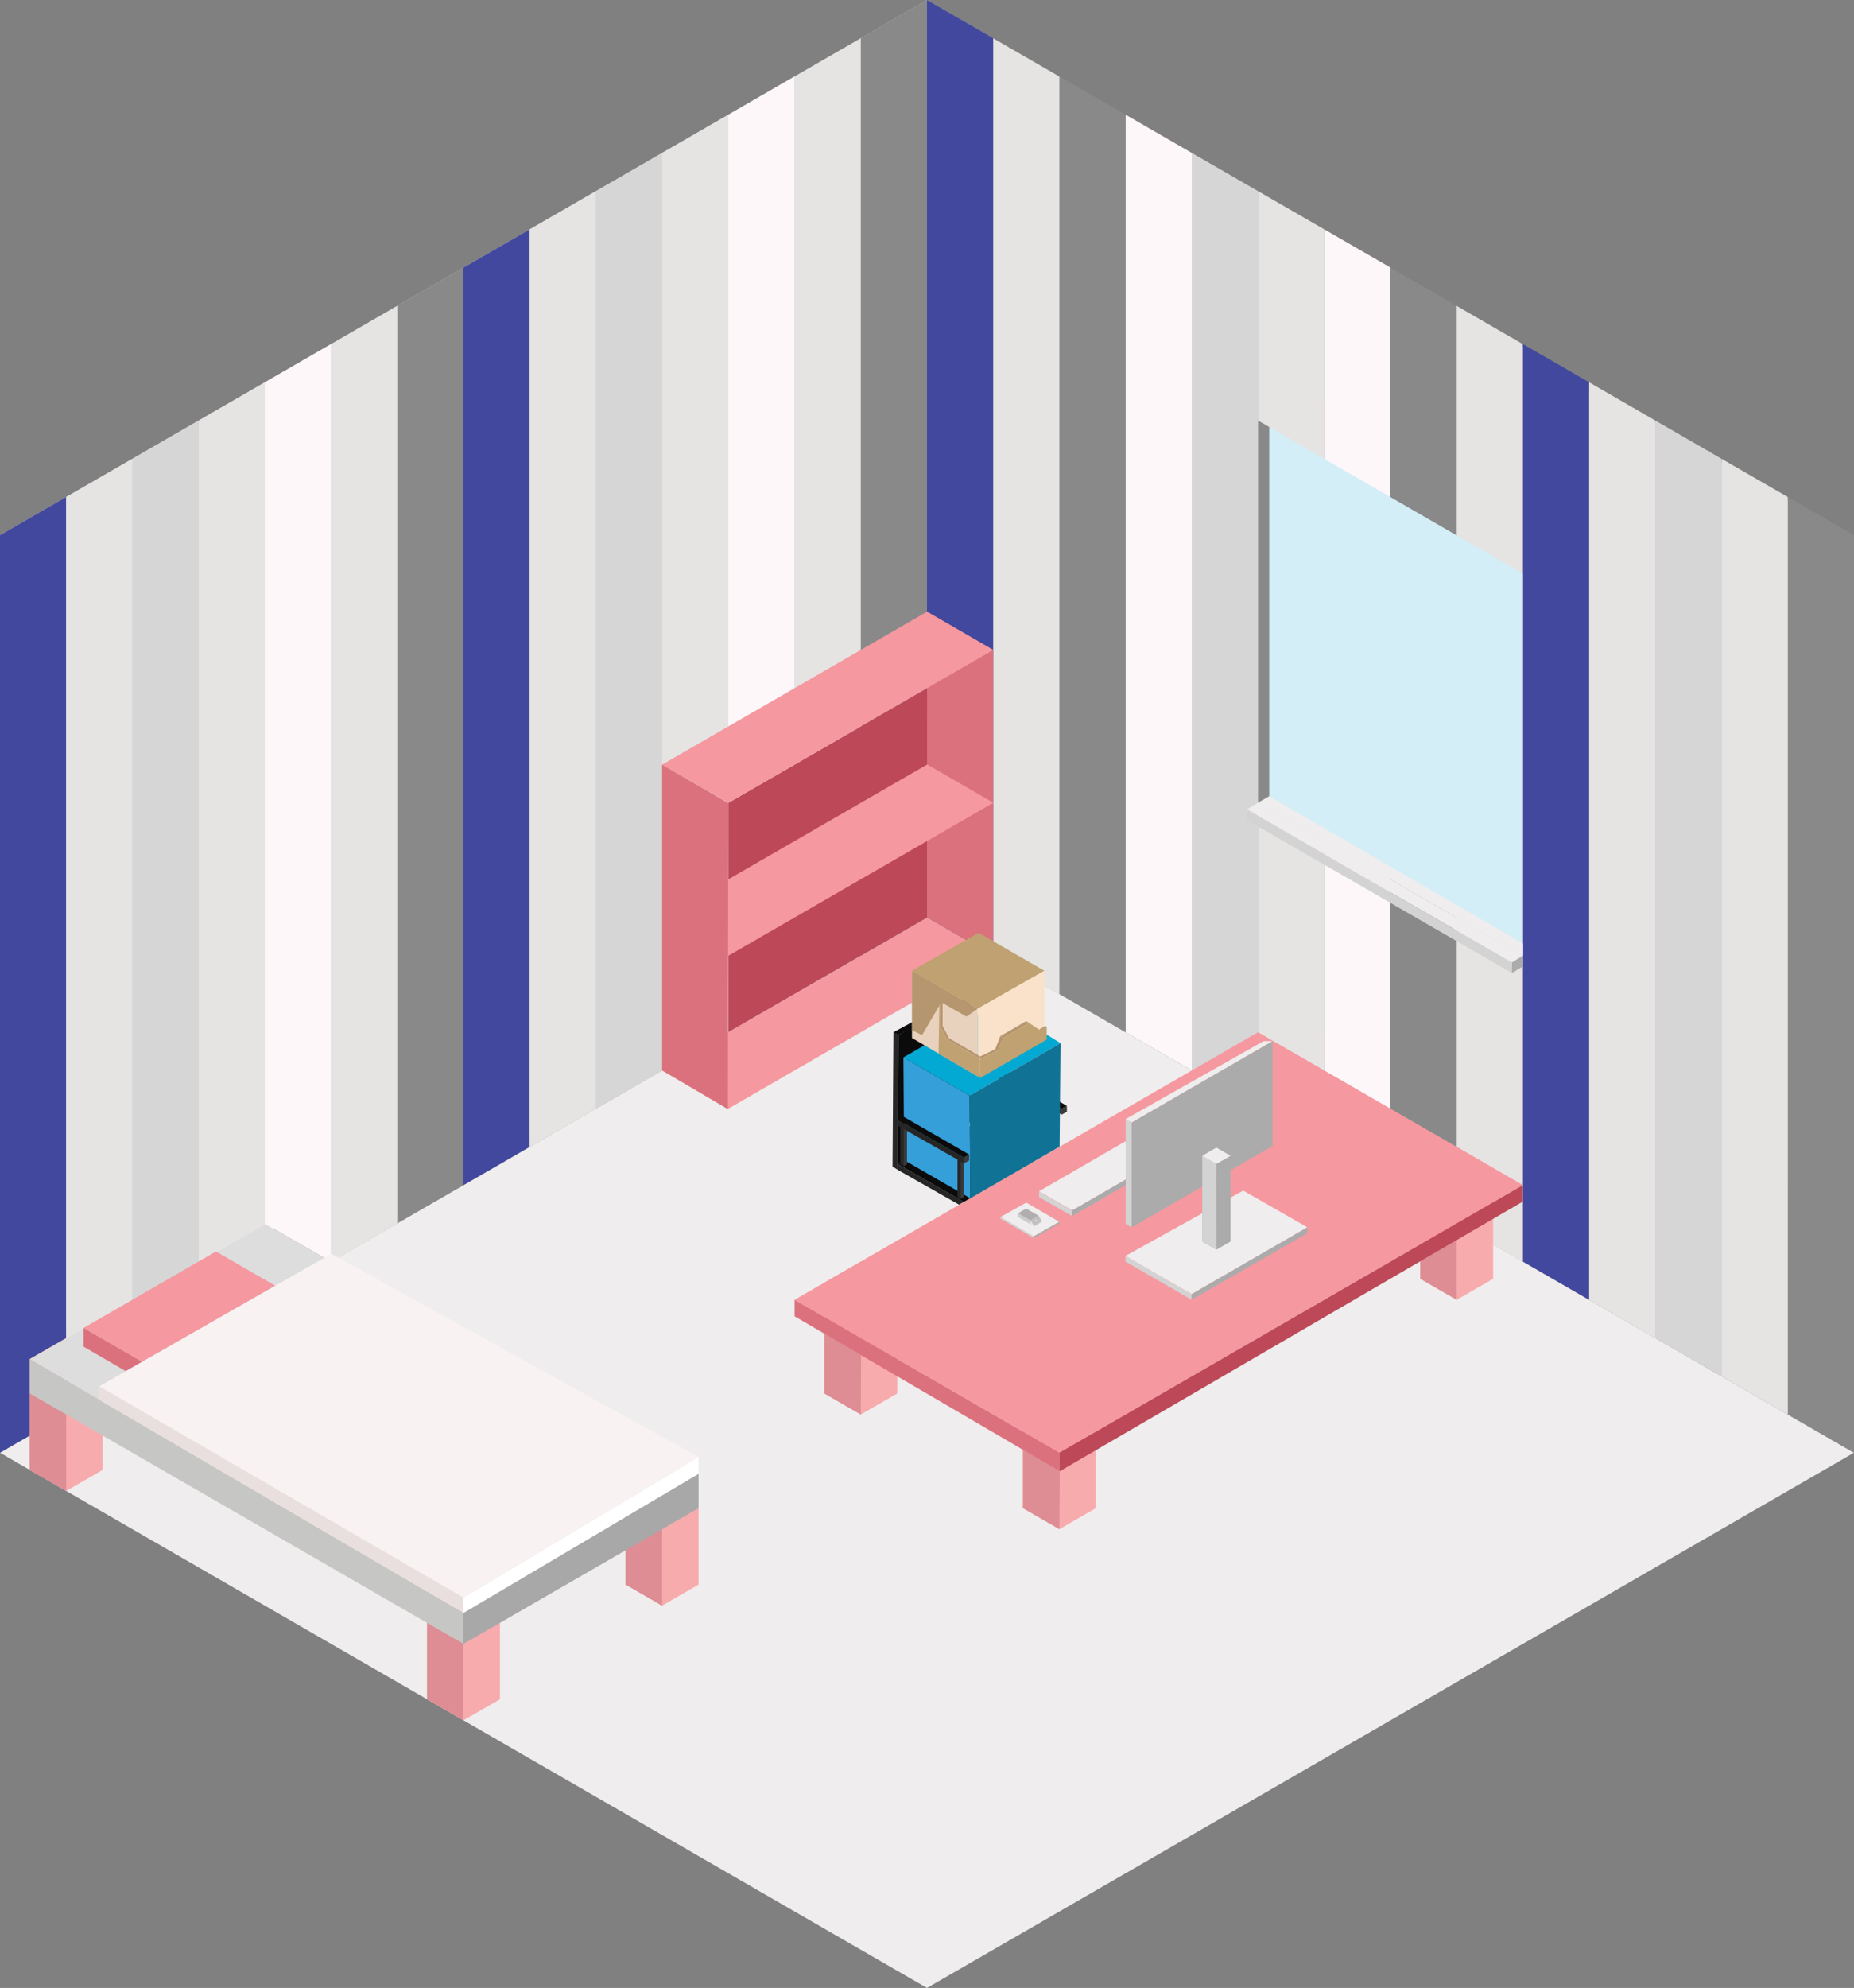 <svg xmlns="http://www.w3.org/2000/svg" viewBox="0 0 383.64 411.25"><rect x="0" y="0" width="383.64" height="411.25" fill="#808080" stroke="none"/><defs><style>.cls-1{fill:#efeded;}.cls-2{fill:#0b0b0b;}.cls-3{fill:#d2d2d1;}.cls-4{fill:#f8abad;}.cls-5{fill:#dd8d93;}.cls-6{fill:#262626;}.cls-7{fill:#3a3a3a;}.cls-8{fill:#bcbcbc;}.cls-9{fill:#898989;}.cls-10{fill:#e5e4e3;}.cls-11{fill:#d6d6d6;}.cls-12{fill:#41489e;}.cls-13{fill:#fdf7fa;}.cls-14{fill:#359fd9;}.cls-15{fill:#04a9d3;}.cls-16{fill:#107396;}.cls-17{fill:#f5989f;}.cls-18{fill:#db717d;}.cls-19{fill:#bc4858;}.cls-20{fill:#d3d3d3;}.cls-21{fill:#ababab;}.cls-22{fill:#e9d2bd;}.cls-23{fill:#c0a171;}.cls-24{fill:#f9e2c9;}.cls-25{fill:#b5966f;}.cls-26{fill:#d3eef6;}.cls-27{fill:#c1bfbf;}.cls-28{fill:#b0aeae;}.cls-29{fill:#cccccb;}.cls-30{fill:#e5e5e5;}.cls-31{fill:#c6c6c5;}.cls-32{fill:#ddd;}.cls-33{fill:#a9a8a9;}.cls-34{fill:#fff;}.cls-35{fill:#eadfdf;}.cls-36{fill:#f9f2f2;}</style></defs><g id="Layer_2" data-name="Layer 2"><g id="Grid"><polygon class="cls-1" points="0 300.53 191.82 411.25 383.63 300.53 191.82 189.81 0 300.53"/><polygon class="cls-2" points="185.75 240.83 200.79 232.15 200.79 205.63 185.88 214.12 185.75 240.83"/><path class="cls-3" d="M0,300.53V110.72L191.82,0V189.81Z"/><path class="cls-2" d="M199.46,248.66l-13.71-7.83,14.16-8.22,13.46,8Z"/><path class="cls-4" d="M170.58,288.27V265.34l7.53-4.35,7.55,4.36v22.92l-7.54,4.35Z"/><path class="cls-5" d="M178.12,292.62l-7.54-4.35V275.9l7.61,4.45Q178.15,286.49,178.12,292.62Z"/><path class="cls-6" d="M206,221.56l13.72,7.84v1.19L206,222.77Z"/><path class="cls-2" d="M220.77,228.78l-1.08.62L206,221.56l1.14-.67Z"/><polygon class="cls-7" points="219.69 230.59 220.77 229.99 220.77 228.78 219.69 229.4 219.69 230.59"/><path class="cls-8" d="M383.64,300.53q-.87-95-1.73-190L191.82,0V189.81Z"/><polygon class="cls-9" points="383.64 300.53 369.93 292.62 369.94 102.81 383.64 110.72 383.64 300.53"/><polygon class="cls-10" points="369.93 292.62 356.23 284.71 356.23 94.91 369.93 102.81 369.93 292.62"/><polygon class="cls-11" points="356.23 284.71 342.53 276.81 342.53 87 356.23 94.91 356.23 284.71"/><polygon class="cls-10" points="342.53 276.81 328.83 268.9 328.83 79.09 342.53 87 342.53 276.81"/><polygon class="cls-12" points="328.83 268.9 315.13 260.99 315.13 71.18 328.83 79.09 328.83 268.9"/><polygon class="cls-10" points="315.09 260.99 301.38 253.08 301.39 63.27 315.09 71.18 315.09 260.99"/><polygon class="cls-9" points="301.43 253.08 287.73 245.17 287.73 55.36 301.43 63.27 301.43 253.08"/><polygon class="cls-13" points="287.73 245.17 274.02 237.26 274.03 47.45 287.73 55.36 287.73 245.17"/><polygon class="cls-10" points="274.02 237.26 260.32 229.35 260.32 39.54 274.02 47.45 274.02 237.26"/><polygon class="cls-11" points="260.32 229.35 246.62 221.44 246.62 31.64 260.32 39.54 260.32 229.35"/><polygon class="cls-13" points="246.62 221.44 232.92 213.53 232.92 23.73 246.62 31.64 246.62 221.44"/><polygon class="cls-9" points="232.92 213.54 219.22 205.63 219.22 15.82 232.92 23.73 232.92 213.54"/><polygon class="cls-10" points="219.18 205.63 205.48 197.72 205.48 7.91 219.18 15.82 219.18 205.63"/><polygon class="cls-12" points="205.52 197.72 191.82 189.81 191.82 0 205.52 7.91 205.52 197.72"/><path class="cls-14" d="M186.94,218.75l13.7,7.91.15,21.24L187.09,240Z"/><path class="cls-15" d="M186.94,218.75l13.7,7.91,18.81-10.86-13.21-8.19Z"/><path class="cls-16" d="M219.45,215.8q-.09,10.72-.19,21.44L200.79,247.9l-.15-21.24Z"/><path class="cls-4" d="M293.89,264.54V241.61l7.54-4.35,7.54,4.36v22.92l-7.54,4.36Z"/><path class="cls-5" d="M301.43,268.9l-7.54-4.36v-3.61l7.54-4.39Z"/><path class="cls-4" d="M211.68,312V289.07l7.54-4.35,7.54,4.36V312l-7.54,4.35Z"/><path class="cls-5" d="M219.22,316.35,211.68,312V299.93l7.6,4.44Z"/><polygon class="cls-17" points="164.41 268.9 219.22 300.53 315.13 245.17 260.32 213.54 164.41 268.9"/><path class="cls-18" d="M164.42,268.9v3.4l54.86,32.07-.06-3.84Z"/><polygon class="cls-19" points="315.13 245.17 315.13 248.56 219.28 304.37 219.22 300.53 315.13 245.17"/><path class="cls-1" d="M221.89,250.4l27.41-15.82-6.85-4L215,246.44Z"/><path class="cls-20" d="M215,246.44c0,.4,0,.79,0,1.18l6.8,3.93V250.4Z"/><path class="cls-21" d="M249.3,234.58v1.15l-27.42,15.82V250.4Z"/><path class="cls-20" d="M232.89,259.81c0,.39,0,.78,0,1.18l13.64,7.87c0-.38,0-.76,0-1.14Z"/><path class="cls-1" d="M257.25,246.3l-24.36,13.51,13.7,7.91,23.94-13.82Z"/><path class="cls-21" d="M270.53,253.9c0,.4,0,.81,0,1.21l-23.92,13.75,0-1.14Z"/><polygon class="cls-21" points="234.18 253.9 234.18 232.2 263.32 215.37 263.32 237.08 234.18 253.9"/><polygon class="cls-20" points="232.93 253.2 234.18 253.9 234.18 232.2 232.93 231.5 232.93 253.2"/><polygon class="cls-1" points="232.93 231.5 261.49 215.37 263.32 215.37 234.18 232.2 232.93 231.5"/><path class="cls-21" d="M254.64,247.93v-8.82l-2.93-1.7-2.93,1.69V248h0v8.83l2.93,1.69,2.93-1.69v-8.91Z"/><path class="cls-20" d="M251.71,258.53l-2.93-1.69V239.1l2.92,1.68Q251.7,249.66,251.71,258.53Z"/><polygon class="cls-1" points="248.78 239.1 251.7 240.78 254.64 239.11 251.71 237.41 248.78 239.1"/><path class="cls-6" d="M185.75,240.83V242l12.7,7.21,1-.59Z"/><polygon class="cls-17" points="137.01 221.44 191.82 189.81 205.52 197.72 150.63 229.4 137.01 221.44"/><path class="cls-7" d="M199.47,243.68h0v-2h0v-2l-.66-.38-.65.38v2h0v1.93h0v2h0v2l.65.38.66-.38v-2h0Z"/><path class="cls-6" d="M198.81,244.06v-4l-.65-.37v3.91h0v4l.65.38v-3.91Z"/><path class="cls-18" d="M205.52,134.46v63.26l-13.7-7.91q0-31.63,0-63.26Z"/><path class="cls-7" d="M187.68,236.92h0v-2h0v-2l-.65-.38-.66.38v2h0v1.92h0v2h0v2l.66.38.65-.38v-2h0Z"/><path class="cls-6" d="M187,237.29c0-1.32,0-2.64,0-4l-.65-.37v3.91h0v4l.66.38c0-1.31,0-2.61,0-3.92Z"/><path class="cls-6" d="M185.75,231.64l13.72,7.84v1.18l-13.72-7.81Z"/><path class="cls-2" d="M200.55,238.85l-1.08.63-13.72-7.84,1.14-.67Z"/><polygon class="cls-7" points="199.47 240.66 200.55 240.06 200.55 238.85 199.47 239.48 199.47 240.66"/><polygon class="cls-22" points="202.31 222.69 188.71 214.73 188.71 200.83 202.31 208.68 202.31 222.69"/><polygon class="cls-23" points="188.71 200.83 202.5 192.97 216.11 200.83 202.31 208.68 188.71 200.83"/><polygon class="cls-24" points="216.11 200.83 216.11 214.73 202.31 222.69 202.31 208.68 216.11 200.83"/><path class="cls-6" d="M185.75,242l-1.06-.68.19-27.82,1,.58Z"/><path class="cls-2" d="M184.88,213.54l3.83-2.07c0,.39,0,.77,0,1.15l-2.82,1.5Z"/><path class="cls-1" d="M213.9,255.78l5.32-3-6.85-4-5.37,3Z"/><path class="cls-20" d="M207,251.77v.34l6.89,4v-.37Z"/><path class="cls-21" d="M219.22,252.74v.34l-5.32,3.07v-.37Z"/><path class="cls-25" d="M195.05,207.49l4.92,2.82,2.34-1.63-13.6-7.85v12.3l2.09,1,3.82-6.51Z"/><path class="cls-23" d="M194.62,207.61l-.25.43c-.05,3.32-.11,6.63-.16,9.94l8.62,5v-3.88l-6.87-4-1.38-2.68Z"/><path class="cls-25" d="M207.68,214.74l5.29-3.12-.64-.37L207,214.34Z"/><path class="cls-25" d="M207,214.34c-.36.91-.72,1.81-1.07,2.72l.49.34c.42-.88.85-1.77,1.27-2.66Z"/><path class="cls-25" d="M202.83,218.55l3.09-1.49.49.34-3.58,1.71Z"/><path class="cls-25" d="M202.83,218.55l-6.44-3.77-.43.29,6.87,4Z"/><path class="cls-25" d="M195.05,212.21l1.34,2.57-.43.29-1.34-2.6Z"/><path class="cls-25" d="M195.05,212.21v-4.72l-.43-.24c0,1.75,0,3.5,0,5.26Z"/><path class="cls-25" d="M215,213l1.32-.76.29.17-1.34.77Z"/><path class="cls-23" d="M216.59,212.37v2.7L202.83,223v-3.88l3.58-1.71,1.27-2.66,5.29-3.12,2.28,1.52Z"/><polygon class="cls-12" points="0 300.53 13.7 292.62 13.7 102.81 0 110.72 0 300.53"/><polygon class="cls-10" points="13.7 292.62 27.4 284.71 27.4 94.91 13.7 102.81 13.7 292.62"/><polygon class="cls-11" points="27.4 284.71 41.11 276.81 41.1 87 27.4 94.91 27.4 284.71"/><polygon class="cls-10" points="41.11 276.81 54.81 268.9 54.81 79.09 41.11 87 41.11 276.81"/><polygon class="cls-13" points="54.8 268.9 68.51 260.99 68.51 71.18 54.8 79.09 54.8 268.9"/><polygon class="cls-10" points="68.55 260.99 82.25 253.08 82.25 63.27 68.55 71.18 68.55 260.99"/><polygon class="cls-9" points="82.21 253.08 95.91 245.17 95.91 55.36 82.21 63.27 82.21 253.08"/><polygon class="cls-12" points="95.91 245.17 109.61 237.26 109.61 47.45 95.91 55.36 95.91 245.17"/><polygon class="cls-10" points="109.61 237.26 123.31 229.35 123.31 39.54 109.61 47.45 109.61 237.26"/><polygon class="cls-11" points="123.31 229.35 137.01 221.44 137.01 31.64 123.31 39.54 123.31 229.35"/><polygon class="cls-10" points="137.01 221.44 150.72 213.53 150.72 23.73 137.01 31.64 137.01 221.44"/><polygon class="cls-13" points="150.71 213.54 164.42 205.63 164.41 15.82 150.71 23.73 150.71 213.54"/><polygon class="cls-10" points="164.46 205.63 178.16 197.72 178.16 7.91 164.46 15.82 164.46 205.63"/><polygon class="cls-9" points="178.12 197.72 191.82 189.81 191.82 0 178.12 7.91 178.12 197.72"/><polygon class="cls-19" points="150.72 166.08 191.84 142.37 191.82 189.81 150.72 213.53 150.72 166.08"/><polygon class="cls-26" points="315.09 118.66 315.09 197.74 260.32 166.08 260.32 87 315.09 118.66"/><polygon class="cls-1" points="260.32 166.08 258.01 167.43 312.83 199.1 315.09 197.74 260.32 166.08"/><path class="cls-20" d="M258,167.43l0,2.2,54.81,31.63V199.1Q285.42,183.28,258,167.43Z"/><polygon class="cls-21" points="315.09 197.74 312.86 199.1 312.85 201.26 315.09 199.95 315.09 197.74"/><path class="cls-1" d="M262.64,164.7l-2.32,1.35,54.83,31.67c0-.84,0-1.69,0-2.53Z"/><polygon class="cls-9" points="262.64 164.7 260.32 166.05 260.32 87 262.64 88.33 262.64 164.7"/><path class="cls-27" d="M214,253.69l1.61-1-.71-1.21-1.63,1.05Z"/><path class="cls-28" d="M213.24,252.53l-2.6-1.52,1.68-1,2.55,1.47Z"/><polygon class="cls-29" points="210.63 251.01 210.63 251.75 213.24 253.29 213.24 252.53 210.63 251.01"/><polygon class="cls-30" points="213.24 253.29 213.97 253.69 213.24 252.53 213.24 253.29"/><path class="cls-30" d="M214.36,252.28l-.16.11.25.39.17-.11Z"/><path class="cls-17" d="M137,158.19l54.83-31.65,13.7,7.92-54.8,31.62Z"/><polygon class="cls-17" points="137.06 189.79 191.86 158.15 205.56 166.06 150.68 197.74 137.06 189.79"/><path class="cls-18" d="M137,158.19l0,63.25,13.62,8,.08-63.32Z"/><path class="cls-4" d="M6.16,304.09V281.16l7.54-4.35,7.54,4.36v22.92l-7.54,4.35Z"/><path class="cls-5" d="M13.7,308.44l-7.54-4.35V281.16l7.54-4.35Z"/><path class="cls-4" d="M88.37,351.54V328.61l7.54-4.35,7.54,4.36v22.92l-7.54,4.35Z"/><path class="cls-5" d="M95.91,355.89l-7.54-4.35V328.61l7.54-4.35Z"/><path class="cls-4" d="M129.47,327.81V304.88l7.54-4.35,7.54,4.36v22.92L137,332.17Z"/><path class="cls-5" d="M137,332.17l-7.54-4.36V304.88l7.54-4.35Z"/><polygon class="cls-31" points="6.16 288.27 95.91 340.08 95.91 333.66 6.16 281.16 6.16 288.27"/><polygon class="cls-31" points="144.55 312 144.55 304.89 56.58 254.12 56.56 260.77 144.55 312"/><path class="cls-32" d="M6.16,281.16l48.75-27.9,89.64,51.63L95.91,333.66Z"/><path class="cls-33" d="M95.91,333.66v6.42L144.55,312v-7.11Z"/><polygon class="cls-34" points="95.91 333.66 95.91 330.5 144.55 301.42 144.55 304.89 95.91 333.66"/><polygon class="cls-35" points="95.91 333.66 95.91 330.5 20.55 286.79 20.55 289.58 95.91 333.66"/><polygon class="cls-36" points="20.55 286.79 68.55 259.37 144.55 301.42 95.91 330.5 20.55 286.79"/><polygon class="cls-17" points="29.39 281.7 17.28 274.72 44.69 258.9 56.93 265.97 29.39 281.7"/><polygon class="cls-18" points="17.28 274.72 17.28 278.58 26 283.64 29.39 281.7 17.28 274.72"/></g></g></svg>